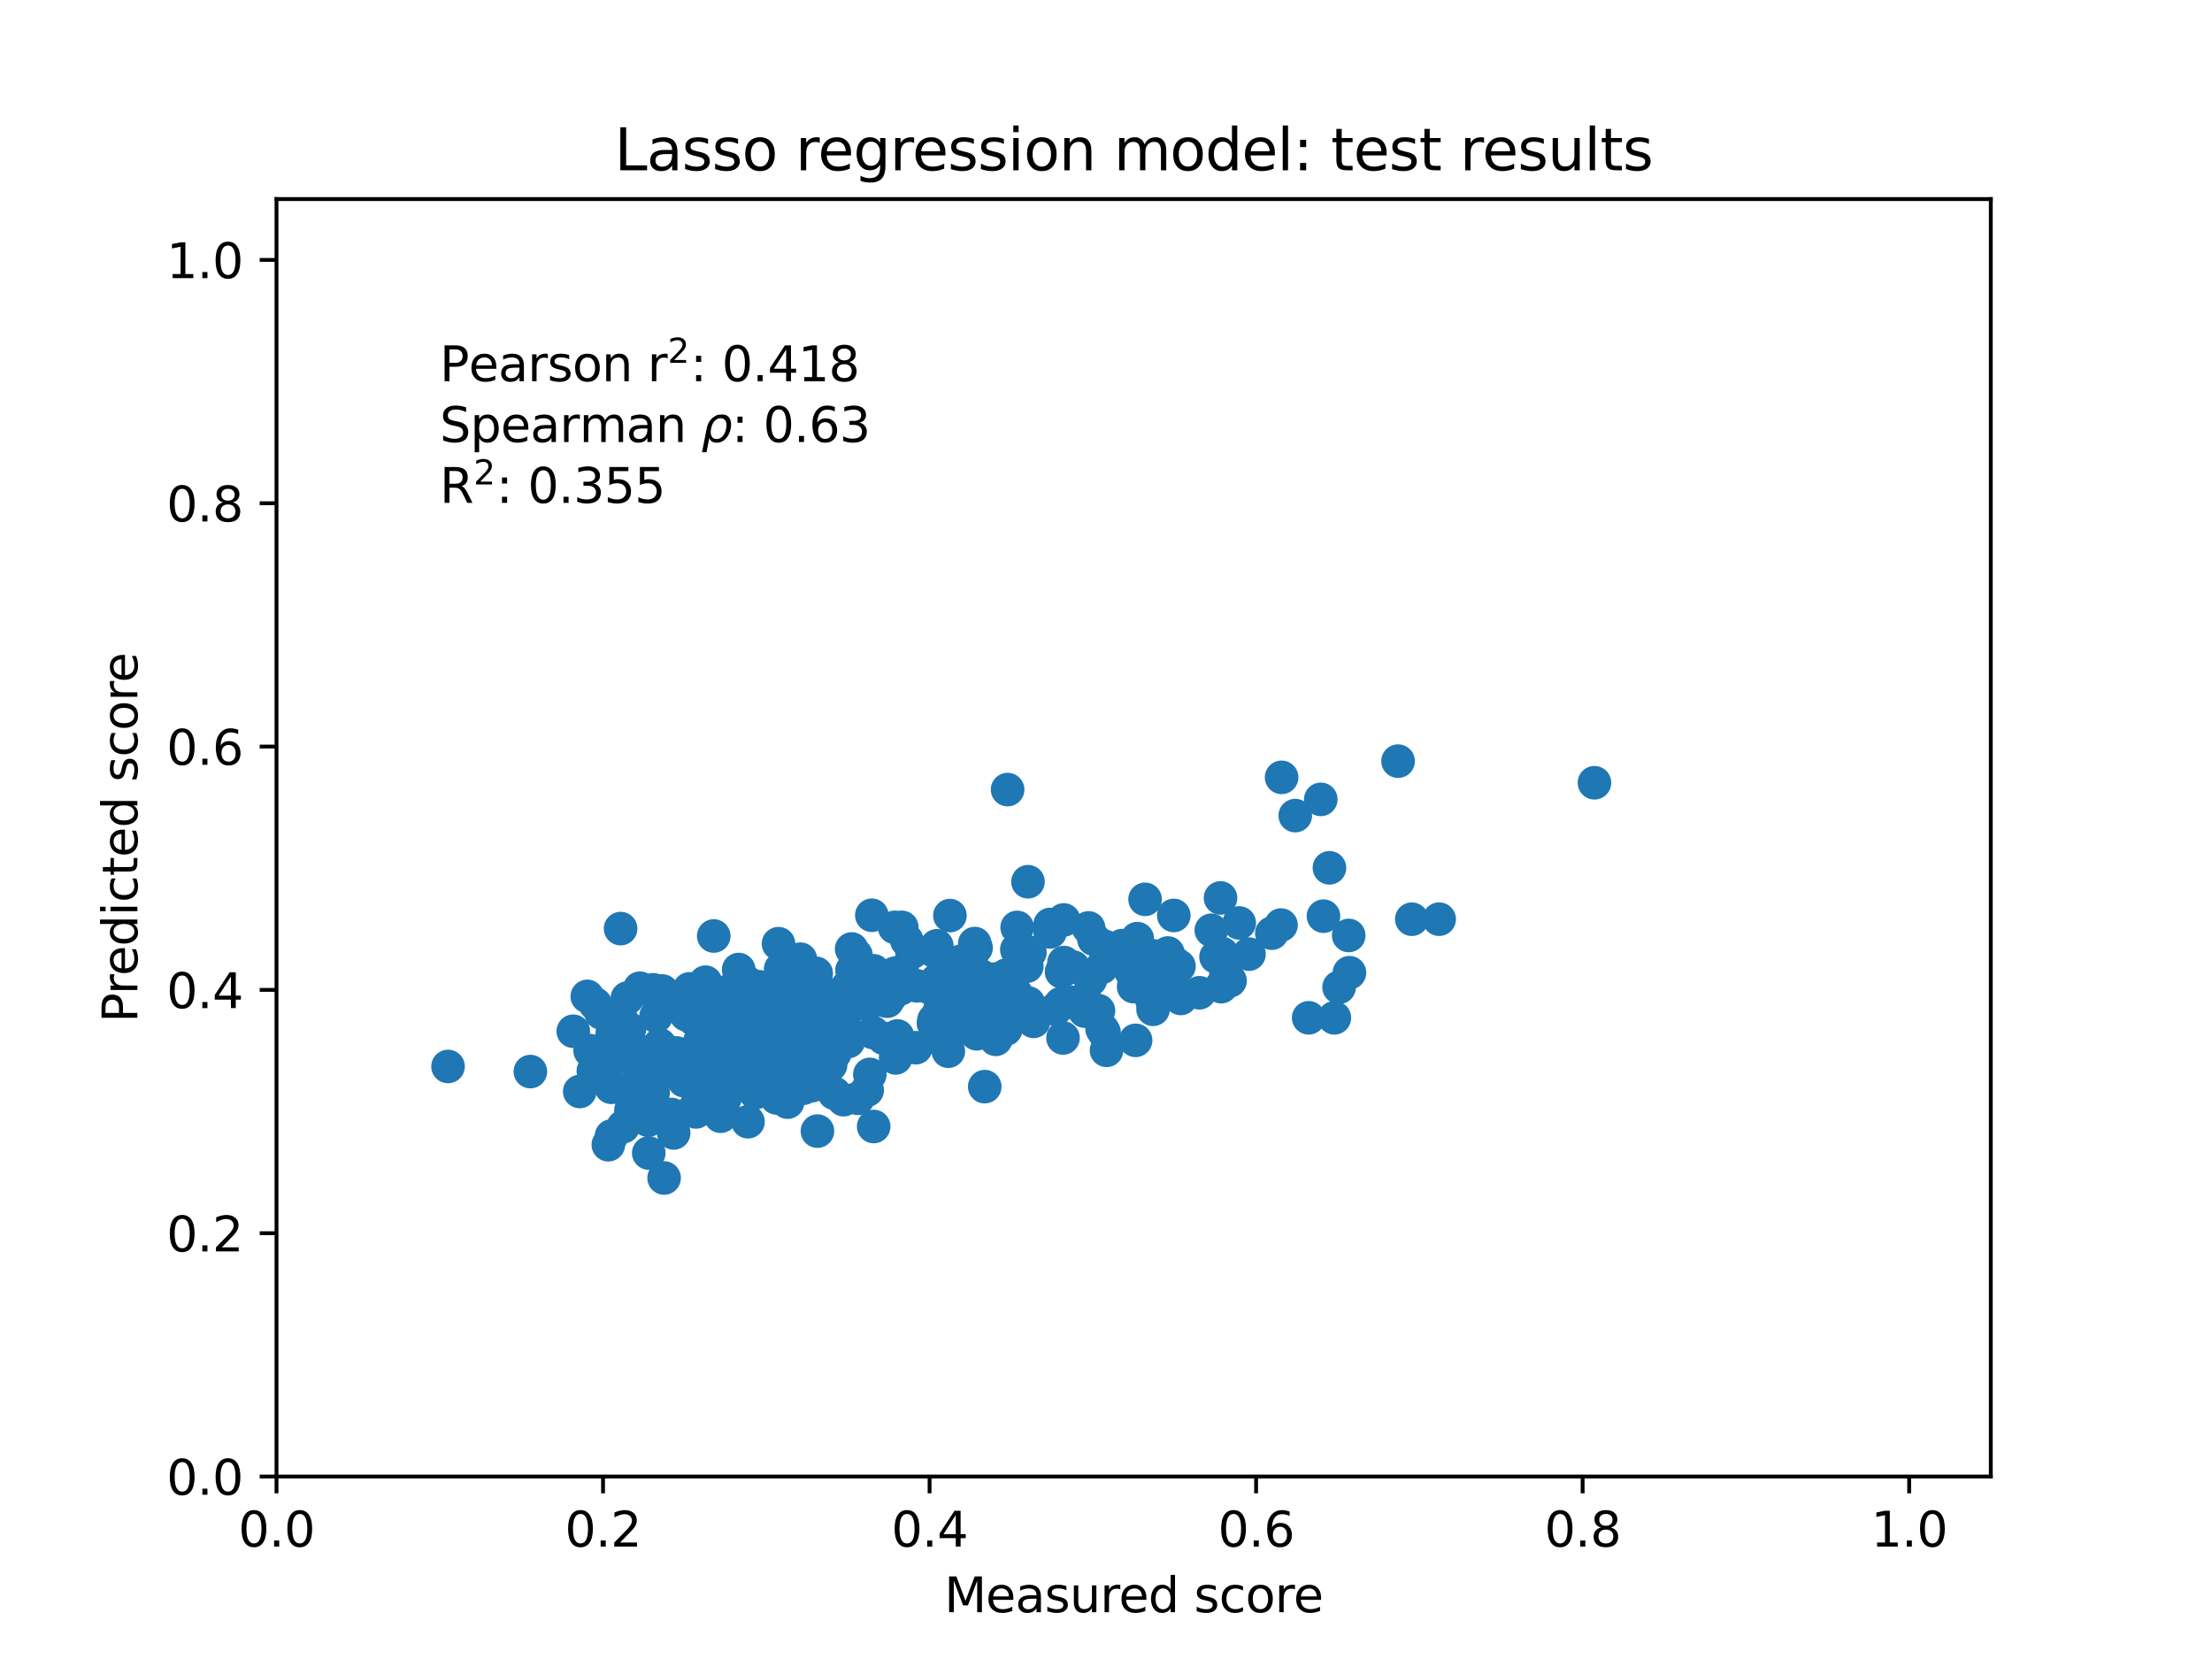 <?xml version="1.0" encoding="utf-8" standalone="no"?>
<!DOCTYPE svg PUBLIC "-//W3C//DTD SVG 1.1//EN"
  "http://www.w3.org/Graphics/SVG/1.1/DTD/svg11.dtd">
<svg xmlns:xlink="http://www.w3.org/1999/xlink" width="460.8pt" height="345.6pt" viewBox="0 0 460.8 345.6" xmlns="http://www.w3.org/2000/svg" version="1.1">
 <defs>
  <style type="text/css">*{stroke-linejoin: round; stroke-linecap: butt}</style>
 </defs>
 <g id="figure_1">
  <g id="patch_1">
   <path d="M 0 345.6 
L 460.8 345.6 
L 460.8 0 
L 0 0 
z
" style="fill: #ffffff"/>
  </g>
  <g id="axes_1">
   <g id="patch_2">
    <path d="M 57.6 307.584 
L 414.72 307.584 
L 414.72 41.472 
L 57.6 41.472 
z
" style="fill: #ffffff"/>
   </g>
   <g id="PathCollection_1">
    <defs>
     <path id="mabf6dae2d7" d="M 0 3 
C 0.796 3 1.559 2.684 2.121 2.121 
C 2.684 1.559 3 0.796 3 0 
C 3 -0.796 2.684 -1.559 2.121 -2.121 
C 1.559 -2.684 0.796 -3 0 -3 
C -0.796 -3 -1.559 -2.684 -2.121 -2.121 
C -2.684 -1.559 -3 -0.796 -3 0 
C -3 0.796 -2.684 1.559 -2.121 2.121 
C -1.559 2.684 -0.796 3 0 3 
z
" style="stroke: #1f77b4"/>
    </defs>
    <g clip-path="url(#p2dec07b341)">
     <use xlink:href="#mabf6dae2d7" x="170.087" y="212.691" style="fill: #1f77b4; stroke: #1f77b4"/>
     <use xlink:href="#mabf6dae2d7" x="191.009" y="205.369" style="fill: #1f77b4; stroke: #1f77b4"/>
     <use xlink:href="#mabf6dae2d7" x="206.614" y="209.319" style="fill: #1f77b4; stroke: #1f77b4"/>
     <use xlink:href="#mabf6dae2d7" x="144.652" y="230.972" style="fill: #1f77b4; stroke: #1f77b4"/>
     <use xlink:href="#mabf6dae2d7" x="160.374" y="218.248" style="fill: #1f77b4; stroke: #1f77b4"/>
     <use xlink:href="#mabf6dae2d7" x="187.858" y="193.185" style="fill: #1f77b4; stroke: #1f77b4"/>
     <use xlink:href="#mabf6dae2d7" x="125.219" y="211.005" style="fill: #1f77b4; stroke: #1f77b4"/>
     <use xlink:href="#mabf6dae2d7" x="299.806" y="191.482" style="fill: #1f77b4; stroke: #1f77b4"/>
     <use xlink:href="#mabf6dae2d7" x="176.719" y="216.967" style="fill: #1f77b4; stroke: #1f77b4"/>
     <use xlink:href="#mabf6dae2d7" x="139.866" y="232.168" style="fill: #1f77b4; stroke: #1f77b4"/>
     <use xlink:href="#mabf6dae2d7" x="162.707" y="218.692" style="fill: #1f77b4; stroke: #1f77b4"/>
     <use xlink:href="#mabf6dae2d7" x="156.524" y="212.795" style="fill: #1f77b4; stroke: #1f77b4"/>
     <use xlink:href="#mabf6dae2d7" x="240.203" y="210.258" style="fill: #1f77b4; stroke: #1f77b4"/>
     <use xlink:href="#mabf6dae2d7" x="169.032" y="220.285" style="fill: #1f77b4; stroke: #1f77b4"/>
     <use xlink:href="#mabf6dae2d7" x="227.17" y="204.09" style="fill: #1f77b4; stroke: #1f77b4"/>
     <use xlink:href="#mabf6dae2d7" x="127.386" y="236.649" style="fill: #1f77b4; stroke: #1f77b4"/>
     <use xlink:href="#mabf6dae2d7" x="221.494" y="209.003" style="fill: #1f77b4; stroke: #1f77b4"/>
     <use xlink:href="#mabf6dae2d7" x="166.742" y="199.817" style="fill: #1f77b4; stroke: #1f77b4"/>
     <use xlink:href="#mabf6dae2d7" x="242.499" y="203.682" style="fill: #1f77b4; stroke: #1f77b4"/>
     <use xlink:href="#mabf6dae2d7" x="155.804" y="204.782" style="fill: #1f77b4; stroke: #1f77b4"/>
     <use xlink:href="#mabf6dae2d7" x="135.149" y="240.197" style="fill: #1f77b4; stroke: #1f77b4"/>
     <use xlink:href="#mabf6dae2d7" x="150.71" y="217.389" style="fill: #1f77b4; stroke: #1f77b4"/>
     <use xlink:href="#mabf6dae2d7" x="245.601" y="201.273" style="fill: #1f77b4; stroke: #1f77b4"/>
     <use xlink:href="#mabf6dae2d7" x="136.664" y="211.714" style="fill: #1f77b4; stroke: #1f77b4"/>
     <use xlink:href="#mabf6dae2d7" x="254.256" y="187.058" style="fill: #1f77b4; stroke: #1f77b4"/>
     <use xlink:href="#mabf6dae2d7" x="147.968" y="207.865" style="fill: #1f77b4; stroke: #1f77b4"/>
     <use xlink:href="#mabf6dae2d7" x="165.678" y="222.884" style="fill: #1f77b4; stroke: #1f77b4"/>
     <use xlink:href="#mabf6dae2d7" x="147.945" y="215.069" style="fill: #1f77b4; stroke: #1f77b4"/>
     <use xlink:href="#mabf6dae2d7" x="277.972" y="212.03" style="fill: #1f77b4; stroke: #1f77b4"/>
     <use xlink:href="#mabf6dae2d7" x="196.954" y="216.369" style="fill: #1f77b4; stroke: #1f77b4"/>
     <use xlink:href="#mabf6dae2d7" x="146.682" y="207.092" style="fill: #1f77b4; stroke: #1f77b4"/>
     <use xlink:href="#mabf6dae2d7" x="122.931" y="218.871" style="fill: #1f77b4; stroke: #1f77b4"/>
     <use xlink:href="#mabf6dae2d7" x="226.776" y="193.304" style="fill: #1f77b4; stroke: #1f77b4"/>
     <use xlink:href="#mabf6dae2d7" x="218.769" y="194.139" style="fill: #1f77b4; stroke: #1f77b4"/>
     <use xlink:href="#mabf6dae2d7" x="135.02" y="233.37" style="fill: #1f77b4; stroke: #1f77b4"/>
     <use xlink:href="#mabf6dae2d7" x="151.877" y="207.748" style="fill: #1f77b4; stroke: #1f77b4"/>
     <use xlink:href="#mabf6dae2d7" x="240.083" y="199.096" style="fill: #1f77b4; stroke: #1f77b4"/>
     <use xlink:href="#mabf6dae2d7" x="213.415" y="198.346" style="fill: #1f77b4; stroke: #1f77b4"/>
     <use xlink:href="#mabf6dae2d7" x="155.821" y="233.673" style="fill: #1f77b4; stroke: #1f77b4"/>
     <use xlink:href="#mabf6dae2d7" x="167.135" y="213.788" style="fill: #1f77b4; stroke: #1f77b4"/>
     <use xlink:href="#mabf6dae2d7" x="161.798" y="228.725" style="fill: #1f77b4; stroke: #1f77b4"/>
     <use xlink:href="#mabf6dae2d7" x="294.107" y="191.487" style="fill: #1f77b4; stroke: #1f77b4"/>
     <use xlink:href="#mabf6dae2d7" x="186.946" y="215.808" style="fill: #1f77b4; stroke: #1f77b4"/>
     <use xlink:href="#mabf6dae2d7" x="147.904" y="230.598" style="fill: #1f77b4; stroke: #1f77b4"/>
     <use xlink:href="#mabf6dae2d7" x="255.35" y="203.261" style="fill: #1f77b4; stroke: #1f77b4"/>
     <use xlink:href="#mabf6dae2d7" x="229.982" y="197.088" style="fill: #1f77b4; stroke: #1f77b4"/>
     <use xlink:href="#mabf6dae2d7" x="213.901" y="201.283" style="fill: #1f77b4; stroke: #1f77b4"/>
     <use xlink:href="#mabf6dae2d7" x="195.16" y="197.027" style="fill: #1f77b4; stroke: #1f77b4"/>
     <use xlink:href="#mabf6dae2d7" x="266.982" y="161.938" style="fill: #1f77b4; stroke: #1f77b4"/>
     <use xlink:href="#mabf6dae2d7" x="154.231" y="219.338" style="fill: #1f77b4; stroke: #1f77b4"/>
     <use xlink:href="#mabf6dae2d7" x="165.683" y="201.756" style="fill: #1f77b4; stroke: #1f77b4"/>
     <use xlink:href="#mabf6dae2d7" x="184.357" y="204.352" style="fill: #1f77b4; stroke: #1f77b4"/>
     <use xlink:href="#mabf6dae2d7" x="157.587" y="227.528" style="fill: #1f77b4; stroke: #1f77b4"/>
     <use xlink:href="#mabf6dae2d7" x="159.772" y="211.999" style="fill: #1f77b4; stroke: #1f77b4"/>
     <use xlink:href="#mabf6dae2d7" x="167.351" y="226.702" style="fill: #1f77b4; stroke: #1f77b4"/>
     <use xlink:href="#mabf6dae2d7" x="133.301" y="205.858" style="fill: #1f77b4; stroke: #1f77b4"/>
     <use xlink:href="#mabf6dae2d7" x="206.937" y="205.974" style="fill: #1f77b4; stroke: #1f77b4"/>
     <use xlink:href="#mabf6dae2d7" x="198.599" y="214.605" style="fill: #1f77b4; stroke: #1f77b4"/>
     <use xlink:href="#mabf6dae2d7" x="148.469" y="208.671" style="fill: #1f77b4; stroke: #1f77b4"/>
     <use xlink:href="#mabf6dae2d7" x="175.346" y="211.135" style="fill: #1f77b4; stroke: #1f77b4"/>
     <use xlink:href="#mabf6dae2d7" x="144.174" y="220.091" style="fill: #1f77b4; stroke: #1f77b4"/>
     <use xlink:href="#mabf6dae2d7" x="244.352" y="203.492" style="fill: #1f77b4; stroke: #1f77b4"/>
     <use xlink:href="#mabf6dae2d7" x="208.878" y="207.983" style="fill: #1f77b4; stroke: #1f77b4"/>
     <use xlink:href="#mabf6dae2d7" x="136.063" y="227.635" style="fill: #1f77b4; stroke: #1f77b4"/>
     <use xlink:href="#mabf6dae2d7" x="220.972" y="209.086" style="fill: #1f77b4; stroke: #1f77b4"/>
     <use xlink:href="#mabf6dae2d7" x="168.522" y="212.149" style="fill: #1f77b4; stroke: #1f77b4"/>
     <use xlink:href="#mabf6dae2d7" x="199.766" y="208.878" style="fill: #1f77b4; stroke: #1f77b4"/>
     <use xlink:href="#mabf6dae2d7" x="197.124" y="214.41" style="fill: #1f77b4; stroke: #1f77b4"/>
     <use xlink:href="#mabf6dae2d7" x="164.067" y="229.6" style="fill: #1f77b4; stroke: #1f77b4"/>
     <use xlink:href="#mabf6dae2d7" x="223.577" y="201.466" style="fill: #1f77b4; stroke: #1f77b4"/>
     <use xlink:href="#mabf6dae2d7" x="198.119" y="200.528" style="fill: #1f77b4; stroke: #1f77b4"/>
     <use xlink:href="#mabf6dae2d7" x="211.892" y="193.196" style="fill: #1f77b4; stroke: #1f77b4"/>
     <use xlink:href="#mabf6dae2d7" x="137.438" y="217.641" style="fill: #1f77b4; stroke: #1f77b4"/>
     <use xlink:href="#mabf6dae2d7" x="162.092" y="214.394" style="fill: #1f77b4; stroke: #1f77b4"/>
     <use xlink:href="#mabf6dae2d7" x="203.458" y="215.355" style="fill: #1f77b4; stroke: #1f77b4"/>
     <use xlink:href="#mabf6dae2d7" x="207.085" y="205.357" style="fill: #1f77b4; stroke: #1f77b4"/>
     <use xlink:href="#mabf6dae2d7" x="138.995" y="222.893" style="fill: #1f77b4; stroke: #1f77b4"/>
     <use xlink:href="#mabf6dae2d7" x="275.705" y="190.856" style="fill: #1f77b4; stroke: #1f77b4"/>
     <use xlink:href="#mabf6dae2d7" x="198.8" y="208.85" style="fill: #1f77b4; stroke: #1f77b4"/>
     <use xlink:href="#mabf6dae2d7" x="181.619" y="190.665" style="fill: #1f77b4; stroke: #1f77b4"/>
     <use xlink:href="#mabf6dae2d7" x="218.759" y="192.586" style="fill: #1f77b4; stroke: #1f77b4"/>
     <use xlink:href="#mabf6dae2d7" x="164.081" y="210.658" style="fill: #1f77b4; stroke: #1f77b4"/>
     <use xlink:href="#mabf6dae2d7" x="130.694" y="207.917" style="fill: #1f77b4; stroke: #1f77b4"/>
     <use xlink:href="#mabf6dae2d7" x="145.012" y="220.627" style="fill: #1f77b4; stroke: #1f77b4"/>
     <use xlink:href="#mabf6dae2d7" x="204.438" y="203.326" style="fill: #1f77b4; stroke: #1f77b4"/>
     <use xlink:href="#mabf6dae2d7" x="159.046" y="213.69" style="fill: #1f77b4; stroke: #1f77b4"/>
     <use xlink:href="#mabf6dae2d7" x="209.689" y="203.108" style="fill: #1f77b4; stroke: #1f77b4"/>
     <use xlink:href="#mabf6dae2d7" x="203.389" y="212.269" style="fill: #1f77b4; stroke: #1f77b4"/>
     <use xlink:href="#mabf6dae2d7" x="143.632" y="205.997" style="fill: #1f77b4; stroke: #1f77b4"/>
     <use xlink:href="#mabf6dae2d7" x="244.521" y="190.701" style="fill: #1f77b4; stroke: #1f77b4"/>
     <use xlink:href="#mabf6dae2d7" x="163.89" y="218.835" style="fill: #1f77b4; stroke: #1f77b4"/>
     <use xlink:href="#mabf6dae2d7" x="151.706" y="208.593" style="fill: #1f77b4; stroke: #1f77b4"/>
     <use xlink:href="#mabf6dae2d7" x="332.153" y="163.064" style="fill: #1f77b4; stroke: #1f77b4"/>
     <use xlink:href="#mabf6dae2d7" x="189.974" y="198.411" style="fill: #1f77b4; stroke: #1f77b4"/>
     <use xlink:href="#mabf6dae2d7" x="161.724" y="223.779" style="fill: #1f77b4; stroke: #1f77b4"/>
     <use xlink:href="#mabf6dae2d7" x="186.349" y="203.474" style="fill: #1f77b4; stroke: #1f77b4"/>
     <use xlink:href="#mabf6dae2d7" x="209.904" y="164.485" style="fill: #1f77b4; stroke: #1f77b4"/>
     <use xlink:href="#mabf6dae2d7" x="131.438" y="231.291" style="fill: #1f77b4; stroke: #1f77b4"/>
     <use xlink:href="#mabf6dae2d7" x="157.821" y="224.349" style="fill: #1f77b4; stroke: #1f77b4"/>
     <use xlink:href="#mabf6dae2d7" x="184.843" y="208.565" style="fill: #1f77b4; stroke: #1f77b4"/>
     <use xlink:href="#mabf6dae2d7" x="125.133" y="223.249" style="fill: #1f77b4; stroke: #1f77b4"/>
     <use xlink:href="#mabf6dae2d7" x="207.377" y="210.954" style="fill: #1f77b4; stroke: #1f77b4"/>
     <use xlink:href="#mabf6dae2d7" x="199.474" y="201.141" style="fill: #1f77b4; stroke: #1f77b4"/>
     <use xlink:href="#mabf6dae2d7" x="169.247" y="211.895" style="fill: #1f77b4; stroke: #1f77b4"/>
     <use xlink:href="#mabf6dae2d7" x="207.571" y="203.915" style="fill: #1f77b4; stroke: #1f77b4"/>
     <use xlink:href="#mabf6dae2d7" x="190.794" y="218.251" style="fill: #1f77b4; stroke: #1f77b4"/>
     <use xlink:href="#mabf6dae2d7" x="144.698" y="223.138" style="fill: #1f77b4; stroke: #1f77b4"/>
     <use xlink:href="#mabf6dae2d7" x="194.459" y="213.138" style="fill: #1f77b4; stroke: #1f77b4"/>
     <use xlink:href="#mabf6dae2d7" x="144.082" y="225.519" style="fill: #1f77b4; stroke: #1f77b4"/>
     <use xlink:href="#mabf6dae2d7" x="173.027" y="221.849" style="fill: #1f77b4; stroke: #1f77b4"/>
     <use xlink:href="#mabf6dae2d7" x="209.531" y="214.404" style="fill: #1f77b4; stroke: #1f77b4"/>
     <use xlink:href="#mabf6dae2d7" x="227.879" y="195.665" style="fill: #1f77b4; stroke: #1f77b4"/>
     <use xlink:href="#mabf6dae2d7" x="183.51" y="205.226" style="fill: #1f77b4; stroke: #1f77b4"/>
     <use xlink:href="#mabf6dae2d7" x="144.442" y="219.245" style="fill: #1f77b4; stroke: #1f77b4"/>
     <use xlink:href="#mabf6dae2d7" x="172.115" y="207.075" style="fill: #1f77b4; stroke: #1f77b4"/>
     <use xlink:href="#mabf6dae2d7" x="252.338" y="193.791" style="fill: #1f77b4; stroke: #1f77b4"/>
     <use xlink:href="#mabf6dae2d7" x="186.459" y="205.743" style="fill: #1f77b4; stroke: #1f77b4"/>
     <use xlink:href="#mabf6dae2d7" x="148.72" y="226.377" style="fill: #1f77b4; stroke: #1f77b4"/>
     <use xlink:href="#mabf6dae2d7" x="260.188" y="198.763" style="fill: #1f77b4; stroke: #1f77b4"/>
     <use xlink:href="#mabf6dae2d7" x="139.195" y="222.957" style="fill: #1f77b4; stroke: #1f77b4"/>
     <use xlink:href="#mabf6dae2d7" x="150.118" y="232.534" style="fill: #1f77b4; stroke: #1f77b4"/>
     <use xlink:href="#mabf6dae2d7" x="176.235" y="207.448" style="fill: #1f77b4; stroke: #1f77b4"/>
     <use xlink:href="#mabf6dae2d7" x="93.335" y="222.166" style="fill: #1f77b4; stroke: #1f77b4"/>
     <use xlink:href="#mabf6dae2d7" x="131.134" y="214.358" style="fill: #1f77b4; stroke: #1f77b4"/>
     <use xlink:href="#mabf6dae2d7" x="229.988" y="215.012" style="fill: #1f77b4; stroke: #1f77b4"/>
     <use xlink:href="#mabf6dae2d7" x="200.137" y="200.267" style="fill: #1f77b4; stroke: #1f77b4"/>
     <use xlink:href="#mabf6dae2d7" x="153.558" y="210.938" style="fill: #1f77b4; stroke: #1f77b4"/>
     <use xlink:href="#mabf6dae2d7" x="215.706" y="211.172" style="fill: #1f77b4; stroke: #1f77b4"/>
     <use xlink:href="#mabf6dae2d7" x="229.492" y="201.554" style="fill: #1f77b4; stroke: #1f77b4"/>
     <use xlink:href="#mabf6dae2d7" x="228.828" y="210.546" style="fill: #1f77b4; stroke: #1f77b4"/>
     <use xlink:href="#mabf6dae2d7" x="256.238" y="204.308" style="fill: #1f77b4; stroke: #1f77b4"/>
     <use xlink:href="#mabf6dae2d7" x="281.114" y="202.632" style="fill: #1f77b4; stroke: #1f77b4"/>
     <use xlink:href="#mabf6dae2d7" x="187.94" y="202.31" style="fill: #1f77b4; stroke: #1f77b4"/>
     <use xlink:href="#mabf6dae2d7" x="167.421" y="221.731" style="fill: #1f77b4; stroke: #1f77b4"/>
     <use xlink:href="#mabf6dae2d7" x="177.483" y="202.14" style="fill: #1f77b4; stroke: #1f77b4"/>
     <use xlink:href="#mabf6dae2d7" x="178.307" y="198.955" style="fill: #1f77b4; stroke: #1f77b4"/>
     <use xlink:href="#mabf6dae2d7" x="226.011" y="210.645" style="fill: #1f77b4; stroke: #1f77b4"/>
     <use xlink:href="#mabf6dae2d7" x="149.418" y="230.301" style="fill: #1f77b4; stroke: #1f77b4"/>
     <use xlink:href="#mabf6dae2d7" x="194.571" y="212.484" style="fill: #1f77b4; stroke: #1f77b4"/>
     <use xlink:href="#mabf6dae2d7" x="205.694" y="208.525" style="fill: #1f77b4; stroke: #1f77b4"/>
     <use xlink:href="#mabf6dae2d7" x="238.54" y="187.348" style="fill: #1f77b4; stroke: #1f77b4"/>
     <use xlink:href="#mabf6dae2d7" x="136.06" y="206.198" style="fill: #1f77b4; stroke: #1f77b4"/>
     <use xlink:href="#mabf6dae2d7" x="151.242" y="223.589" style="fill: #1f77b4; stroke: #1f77b4"/>
     <use xlink:href="#mabf6dae2d7" x="196.165" y="209.822" style="fill: #1f77b4; stroke: #1f77b4"/>
     <use xlink:href="#mabf6dae2d7" x="221.444" y="216.228" style="fill: #1f77b4; stroke: #1f77b4"/>
     <use xlink:href="#mabf6dae2d7" x="211.825" y="197.811" style="fill: #1f77b4; stroke: #1f77b4"/>
     <use xlink:href="#mabf6dae2d7" x="245.968" y="207.995" style="fill: #1f77b4; stroke: #1f77b4"/>
     <use xlink:href="#mabf6dae2d7" x="226.6" y="210.45" style="fill: #1f77b4; stroke: #1f77b4"/>
     <use xlink:href="#mabf6dae2d7" x="157.113" y="209.264" style="fill: #1f77b4; stroke: #1f77b4"/>
     <use xlink:href="#mabf6dae2d7" x="129.27" y="211.891" style="fill: #1f77b4; stroke: #1f77b4"/>
     <use xlink:href="#mabf6dae2d7" x="158.171" y="205.558" style="fill: #1f77b4; stroke: #1f77b4"/>
     <use xlink:href="#mabf6dae2d7" x="200.268" y="205.681" style="fill: #1f77b4; stroke: #1f77b4"/>
     <use xlink:href="#mabf6dae2d7" x="236.565" y="216.725" style="fill: #1f77b4; stroke: #1f77b4"/>
     <use xlink:href="#mabf6dae2d7" x="171.215" y="221.248" style="fill: #1f77b4; stroke: #1f77b4"/>
     <use xlink:href="#mabf6dae2d7" x="167.61" y="212.381" style="fill: #1f77b4; stroke: #1f77b4"/>
     <use xlink:href="#mabf6dae2d7" x="181.985" y="202.23" style="fill: #1f77b4; stroke: #1f77b4"/>
     <use xlink:href="#mabf6dae2d7" x="158.335" y="210.531" style="fill: #1f77b4; stroke: #1f77b4"/>
     <use xlink:href="#mabf6dae2d7" x="209.748" y="209.708" style="fill: #1f77b4; stroke: #1f77b4"/>
     <use xlink:href="#mabf6dae2d7" x="162.177" y="196.589" style="fill: #1f77b4; stroke: #1f77b4"/>
     <use xlink:href="#mabf6dae2d7" x="185.541" y="207.515" style="fill: #1f77b4; stroke: #1f77b4"/>
     <use xlink:href="#mabf6dae2d7" x="126.725" y="238.468" style="fill: #1f77b4; stroke: #1f77b4"/>
     <use xlink:href="#mabf6dae2d7" x="188.915" y="195.933" style="fill: #1f77b4; stroke: #1f77b4"/>
     <use xlink:href="#mabf6dae2d7" x="154.027" y="210.554" style="fill: #1f77b4; stroke: #1f77b4"/>
     <use xlink:href="#mabf6dae2d7" x="215.312" y="212.768" style="fill: #1f77b4; stroke: #1f77b4"/>
     <use xlink:href="#mabf6dae2d7" x="195.735" y="210.49" style="fill: #1f77b4; stroke: #1f77b4"/>
     <use xlink:href="#mabf6dae2d7" x="269.826" y="169.905" style="fill: #1f77b4; stroke: #1f77b4"/>
     <use xlink:href="#mabf6dae2d7" x="173.802" y="227.739" style="fill: #1f77b4; stroke: #1f77b4"/>
     <use xlink:href="#mabf6dae2d7" x="157.294" y="209.4" style="fill: #1f77b4; stroke: #1f77b4"/>
     <use xlink:href="#mabf6dae2d7" x="145.212" y="220.587" style="fill: #1f77b4; stroke: #1f77b4"/>
     <use xlink:href="#mabf6dae2d7" x="291.244" y="158.562" style="fill: #1f77b4; stroke: #1f77b4"/>
     <use xlink:href="#mabf6dae2d7" x="264.945" y="194.395" style="fill: #1f77b4; stroke: #1f77b4"/>
     <use xlink:href="#mabf6dae2d7" x="166.304" y="216.991" style="fill: #1f77b4; stroke: #1f77b4"/>
     <use xlink:href="#mabf6dae2d7" x="201.392" y="206.409" style="fill: #1f77b4; stroke: #1f77b4"/>
     <use xlink:href="#mabf6dae2d7" x="142.517" y="225.145" style="fill: #1f77b4; stroke: #1f77b4"/>
     <use xlink:href="#mabf6dae2d7" x="169.839" y="203.929" style="fill: #1f77b4; stroke: #1f77b4"/>
     <use xlink:href="#mabf6dae2d7" x="120.774" y="227.376" style="fill: #1f77b4; stroke: #1f77b4"/>
     <use xlink:href="#mabf6dae2d7" x="184.105" y="208.382" style="fill: #1f77b4; stroke: #1f77b4"/>
     <use xlink:href="#mabf6dae2d7" x="149.997" y="214.849" style="fill: #1f77b4; stroke: #1f77b4"/>
     <use xlink:href="#mabf6dae2d7" x="152.003" y="206.335" style="fill: #1f77b4; stroke: #1f77b4"/>
     <use xlink:href="#mabf6dae2d7" x="205.139" y="226.368" style="fill: #1f77b4; stroke: #1f77b4"/>
     <use xlink:href="#mabf6dae2d7" x="158.702" y="213.839" style="fill: #1f77b4; stroke: #1f77b4"/>
     <use xlink:href="#mabf6dae2d7" x="129.282" y="193.446" style="fill: #1f77b4; stroke: #1f77b4"/>
     <use xlink:href="#mabf6dae2d7" x="123.605" y="223.093" style="fill: #1f77b4; stroke: #1f77b4"/>
     <use xlink:href="#mabf6dae2d7" x="150.988" y="228.884" style="fill: #1f77b4; stroke: #1f77b4"/>
     <use xlink:href="#mabf6dae2d7" x="243.294" y="198.528" style="fill: #1f77b4; stroke: #1f77b4"/>
     <use xlink:href="#mabf6dae2d7" x="194.548" y="198.117" style="fill: #1f77b4; stroke: #1f77b4"/>
     <use xlink:href="#mabf6dae2d7" x="230.512" y="218.798" style="fill: #1f77b4; stroke: #1f77b4"/>
     <use xlink:href="#mabf6dae2d7" x="144.784" y="222.266" style="fill: #1f77b4; stroke: #1f77b4"/>
     <use xlink:href="#mabf6dae2d7" x="170.292" y="235.632" style="fill: #1f77b4; stroke: #1f77b4"/>
     <use xlink:href="#mabf6dae2d7" x="172.418" y="214.847" style="fill: #1f77b4; stroke: #1f77b4"/>
     <use xlink:href="#mabf6dae2d7" x="167.114" y="217.305" style="fill: #1f77b4; stroke: #1f77b4"/>
     <use xlink:href="#mabf6dae2d7" x="144.976" y="231.634" style="fill: #1f77b4; stroke: #1f77b4"/>
     <use xlink:href="#mabf6dae2d7" x="142.948" y="211.377" style="fill: #1f77b4; stroke: #1f77b4"/>
     <use xlink:href="#mabf6dae2d7" x="211.77" y="207.154" style="fill: #1f77b4; stroke: #1f77b4"/>
     <use xlink:href="#mabf6dae2d7" x="160.944" y="226.035" style="fill: #1f77b4; stroke: #1f77b4"/>
     <use xlink:href="#mabf6dae2d7" x="235.565" y="202.264" style="fill: #1f77b4; stroke: #1f77b4"/>
     <use xlink:href="#mabf6dae2d7" x="163.693" y="212.496" style="fill: #1f77b4; stroke: #1f77b4"/>
     <use xlink:href="#mabf6dae2d7" x="122.346" y="207.566" style="fill: #1f77b4; stroke: #1f77b4"/>
     <use xlink:href="#mabf6dae2d7" x="233.736" y="196.99" style="fill: #1f77b4; stroke: #1f77b4"/>
     <use xlink:href="#mabf6dae2d7" x="141.71" y="222.955" style="fill: #1f77b4; stroke: #1f77b4"/>
     <use xlink:href="#mabf6dae2d7" x="170.026" y="202.766" style="fill: #1f77b4; stroke: #1f77b4"/>
     <use xlink:href="#mabf6dae2d7" x="175.648" y="214.163" style="fill: #1f77b4; stroke: #1f77b4"/>
     <use xlink:href="#mabf6dae2d7" x="240.5" y="201.616" style="fill: #1f77b4; stroke: #1f77b4"/>
     <use xlink:href="#mabf6dae2d7" x="193.913" y="205.904" style="fill: #1f77b4; stroke: #1f77b4"/>
     <use xlink:href="#mabf6dae2d7" x="226.792" y="209.423" style="fill: #1f77b4; stroke: #1f77b4"/>
     <use xlink:href="#mabf6dae2d7" x="266.862" y="192.707" style="fill: #1f77b4; stroke: #1f77b4"/>
     <use xlink:href="#mabf6dae2d7" x="173.585" y="208.175" style="fill: #1f77b4; stroke: #1f77b4"/>
     <use xlink:href="#mabf6dae2d7" x="162.819" y="205.684" style="fill: #1f77b4; stroke: #1f77b4"/>
     <use xlink:href="#mabf6dae2d7" x="258.154" y="192.269" style="fill: #1f77b4; stroke: #1f77b4"/>
     <use xlink:href="#mabf6dae2d7" x="239.413" y="199.688" style="fill: #1f77b4; stroke: #1f77b4"/>
     <use xlink:href="#mabf6dae2d7" x="241.668" y="206.869" style="fill: #1f77b4; stroke: #1f77b4"/>
     <use xlink:href="#mabf6dae2d7" x="150.106" y="225.509" style="fill: #1f77b4; stroke: #1f77b4"/>
     <use xlink:href="#mabf6dae2d7" x="199.61" y="207.407" style="fill: #1f77b4; stroke: #1f77b4"/>
     <use xlink:href="#mabf6dae2d7" x="186.473" y="202.717" style="fill: #1f77b4; stroke: #1f77b4"/>
     <use xlink:href="#mabf6dae2d7" x="244.666" y="200.61" style="fill: #1f77b4; stroke: #1f77b4"/>
     <use xlink:href="#mabf6dae2d7" x="160.671" y="206.706" style="fill: #1f77b4; stroke: #1f77b4"/>
     <use xlink:href="#mabf6dae2d7" x="181.203" y="223.817" style="fill: #1f77b4; stroke: #1f77b4"/>
     <use xlink:href="#mabf6dae2d7" x="154.148" y="222.453" style="fill: #1f77b4; stroke: #1f77b4"/>
     <use xlink:href="#mabf6dae2d7" x="127.036" y="218.909" style="fill: #1f77b4; stroke: #1f77b4"/>
     <use xlink:href="#mabf6dae2d7" x="181.752" y="208.461" style="fill: #1f77b4; stroke: #1f77b4"/>
     <use xlink:href="#mabf6dae2d7" x="129.82" y="234.709" style="fill: #1f77b4; stroke: #1f77b4"/>
     <use xlink:href="#mabf6dae2d7" x="145.784" y="216.976" style="fill: #1f77b4; stroke: #1f77b4"/>
     <use xlink:href="#mabf6dae2d7" x="280.961" y="194.874" style="fill: #1f77b4; stroke: #1f77b4"/>
     <use xlink:href="#mabf6dae2d7" x="238.078" y="204.778" style="fill: #1f77b4; stroke: #1f77b4"/>
     <use xlink:href="#mabf6dae2d7" x="181.644" y="207.553" style="fill: #1f77b4; stroke: #1f77b4"/>
     <use xlink:href="#mabf6dae2d7" x="127.319" y="226.503" style="fill: #1f77b4; stroke: #1f77b4"/>
     <use xlink:href="#mabf6dae2d7" x="168.433" y="222.053" style="fill: #1f77b4; stroke: #1f77b4"/>
     <use xlink:href="#mabf6dae2d7" x="182.002" y="234.67" style="fill: #1f77b4; stroke: #1f77b4"/>
     <use xlink:href="#mabf6dae2d7" x="175.741" y="229.084" style="fill: #1f77b4; stroke: #1f77b4"/>
     <use xlink:href="#mabf6dae2d7" x="137.972" y="206.444" style="fill: #1f77b4; stroke: #1f77b4"/>
     <use xlink:href="#mabf6dae2d7" x="203.06" y="196.56" style="fill: #1f77b4; stroke: #1f77b4"/>
     <use xlink:href="#mabf6dae2d7" x="196.774" y="206.913" style="fill: #1f77b4; stroke: #1f77b4"/>
     <use xlink:href="#mabf6dae2d7" x="197.886" y="190.729" style="fill: #1f77b4; stroke: #1f77b4"/>
     <use xlink:href="#mabf6dae2d7" x="145.901" y="229.772" style="fill: #1f77b4; stroke: #1f77b4"/>
     <use xlink:href="#mabf6dae2d7" x="209.059" y="210.271" style="fill: #1f77b4; stroke: #1f77b4"/>
     <use xlink:href="#mabf6dae2d7" x="110.485" y="223.229" style="fill: #1f77b4; stroke: #1f77b4"/>
     <use xlink:href="#mabf6dae2d7" x="133.126" y="223.314" style="fill: #1f77b4; stroke: #1f77b4"/>
     <use xlink:href="#mabf6dae2d7" x="138.346" y="245.394" style="fill: #1f77b4; stroke: #1f77b4"/>
     <use xlink:href="#mabf6dae2d7" x="203.332" y="197.469" style="fill: #1f77b4; stroke: #1f77b4"/>
     <use xlink:href="#mabf6dae2d7" x="214.232" y="208.948" style="fill: #1f77b4; stroke: #1f77b4"/>
     <use xlink:href="#mabf6dae2d7" x="199.729" y="208.276" style="fill: #1f77b4; stroke: #1f77b4"/>
     <use xlink:href="#mabf6dae2d7" x="188.94" y="204.492" style="fill: #1f77b4; stroke: #1f77b4"/>
     <use xlink:href="#mabf6dae2d7" x="275.144" y="166.523" style="fill: #1f77b4; stroke: #1f77b4"/>
     <use xlink:href="#mabf6dae2d7" x="133.87" y="219.142" style="fill: #1f77b4; stroke: #1f77b4"/>
     <use xlink:href="#mabf6dae2d7" x="254.4" y="205.541" style="fill: #1f77b4; stroke: #1f77b4"/>
     <use xlink:href="#mabf6dae2d7" x="151.434" y="221.37" style="fill: #1f77b4; stroke: #1f77b4"/>
     <use xlink:href="#mabf6dae2d7" x="138.355" y="209.788" style="fill: #1f77b4; stroke: #1f77b4"/>
     <use xlink:href="#mabf6dae2d7" x="207.445" y="216.515" style="fill: #1f77b4; stroke: #1f77b4"/>
     <use xlink:href="#mabf6dae2d7" x="154.89" y="214.321" style="fill: #1f77b4; stroke: #1f77b4"/>
     <use xlink:href="#mabf6dae2d7" x="158.642" y="210.404" style="fill: #1f77b4; stroke: #1f77b4"/>
     <use xlink:href="#mabf6dae2d7" x="186.581" y="220.389" style="fill: #1f77b4; stroke: #1f77b4"/>
     <use xlink:href="#mabf6dae2d7" x="169.169" y="211.137" style="fill: #1f77b4; stroke: #1f77b4"/>
     <use xlink:href="#mabf6dae2d7" x="167.776" y="217.566" style="fill: #1f77b4; stroke: #1f77b4"/>
     <use xlink:href="#mabf6dae2d7" x="249.859" y="206.814" style="fill: #1f77b4; stroke: #1f77b4"/>
     <use xlink:href="#mabf6dae2d7" x="145.072" y="218.689" style="fill: #1f77b4; stroke: #1f77b4"/>
     <use xlink:href="#mabf6dae2d7" x="157.353" y="227.62" style="fill: #1f77b4; stroke: #1f77b4"/>
     <use xlink:href="#mabf6dae2d7" x="242.147" y="205.632" style="fill: #1f77b4; stroke: #1f77b4"/>
     <use xlink:href="#mabf6dae2d7" x="214.147" y="183.682" style="fill: #1f77b4; stroke: #1f77b4"/>
     <use xlink:href="#mabf6dae2d7" x="124.017" y="209.168" style="fill: #1f77b4; stroke: #1f77b4"/>
     <use xlink:href="#mabf6dae2d7" x="219.879" y="210.232" style="fill: #1f77b4; stroke: #1f77b4"/>
     <use xlink:href="#mabf6dae2d7" x="276.947" y="180.783" style="fill: #1f77b4; stroke: #1f77b4"/>
     <use xlink:href="#mabf6dae2d7" x="213.745" y="199.28" style="fill: #1f77b4; stroke: #1f77b4"/>
     <use xlink:href="#mabf6dae2d7" x="169.107" y="226.171" style="fill: #1f77b4; stroke: #1f77b4"/>
     <use xlink:href="#mabf6dae2d7" x="167.291" y="210.991" style="fill: #1f77b4; stroke: #1f77b4"/>
     <use xlink:href="#mabf6dae2d7" x="176.521" y="205.589" style="fill: #1f77b4; stroke: #1f77b4"/>
     <use xlink:href="#mabf6dae2d7" x="178.541" y="205.568" style="fill: #1f77b4; stroke: #1f77b4"/>
     <use xlink:href="#mabf6dae2d7" x="223.789" y="208.8" style="fill: #1f77b4; stroke: #1f77b4"/>
     <use xlink:href="#mabf6dae2d7" x="171.26" y="220.814" style="fill: #1f77b4; stroke: #1f77b4"/>
     <use xlink:href="#mabf6dae2d7" x="177.414" y="197.69" style="fill: #1f77b4; stroke: #1f77b4"/>
     <use xlink:href="#mabf6dae2d7" x="214.548" y="198.396" style="fill: #1f77b4; stroke: #1f77b4"/>
     <use xlink:href="#mabf6dae2d7" x="236.154" y="205.531" style="fill: #1f77b4; stroke: #1f77b4"/>
     <use xlink:href="#mabf6dae2d7" x="186.37" y="193.187" style="fill: #1f77b4; stroke: #1f77b4"/>
     <use xlink:href="#mabf6dae2d7" x="166.669" y="209.218" style="fill: #1f77b4; stroke: #1f77b4"/>
     <use xlink:href="#mabf6dae2d7" x="153.316" y="226.236" style="fill: #1f77b4; stroke: #1f77b4"/>
     <use xlink:href="#mabf6dae2d7" x="166.534" y="212.058" style="fill: #1f77b4; stroke: #1f77b4"/>
     <use xlink:href="#mabf6dae2d7" x="239.973" y="208.399" style="fill: #1f77b4; stroke: #1f77b4"/>
     <use xlink:href="#mabf6dae2d7" x="278.952" y="205.674" style="fill: #1f77b4; stroke: #1f77b4"/>
     <use xlink:href="#mabf6dae2d7" x="156.424" y="222.247" style="fill: #1f77b4; stroke: #1f77b4"/>
     <use xlink:href="#mabf6dae2d7" x="130.372" y="227.215" style="fill: #1f77b4; stroke: #1f77b4"/>
     <use xlink:href="#mabf6dae2d7" x="184.124" y="216.311" style="fill: #1f77b4; stroke: #1f77b4"/>
     <use xlink:href="#mabf6dae2d7" x="145.466" y="222.667" style="fill: #1f77b4; stroke: #1f77b4"/>
     <use xlink:href="#mabf6dae2d7" x="197.045" y="213.334" style="fill: #1f77b4; stroke: #1f77b4"/>
     <use xlink:href="#mabf6dae2d7" x="180.651" y="227.103" style="fill: #1f77b4; stroke: #1f77b4"/>
     <use xlink:href="#mabf6dae2d7" x="187.62" y="205.978" style="fill: #1f77b4; stroke: #1f77b4"/>
     <use xlink:href="#mabf6dae2d7" x="153.652" y="214.824" style="fill: #1f77b4; stroke: #1f77b4"/>
     <use xlink:href="#mabf6dae2d7" x="197.555" y="218.984" style="fill: #1f77b4; stroke: #1f77b4"/>
     <use xlink:href="#mabf6dae2d7" x="140.903" y="219.345" style="fill: #1f77b4; stroke: #1f77b4"/>
     <use xlink:href="#mabf6dae2d7" x="165.298" y="223.69" style="fill: #1f77b4; stroke: #1f77b4"/>
     <use xlink:href="#mabf6dae2d7" x="221.589" y="191.643" style="fill: #1f77b4; stroke: #1f77b4"/>
     <use xlink:href="#mabf6dae2d7" x="203.026" y="202.284" style="fill: #1f77b4; stroke: #1f77b4"/>
     <use xlink:href="#mabf6dae2d7" x="179.964" y="209.094" style="fill: #1f77b4; stroke: #1f77b4"/>
     <use xlink:href="#mabf6dae2d7" x="160.16" y="220.511" style="fill: #1f77b4; stroke: #1f77b4"/>
     <use xlink:href="#mabf6dae2d7" x="172.024" y="210.74" style="fill: #1f77b4; stroke: #1f77b4"/>
     <use xlink:href="#mabf6dae2d7" x="206.457" y="209.271" style="fill: #1f77b4; stroke: #1f77b4"/>
     <use xlink:href="#mabf6dae2d7" x="202.599" y="206.824" style="fill: #1f77b4; stroke: #1f77b4"/>
     <use xlink:href="#mabf6dae2d7" x="151.252" y="221.21" style="fill: #1f77b4; stroke: #1f77b4"/>
     <use xlink:href="#mabf6dae2d7" x="236.913" y="195.535" style="fill: #1f77b4; stroke: #1f77b4"/>
     <use xlink:href="#mabf6dae2d7" x="149.003" y="210.49" style="fill: #1f77b4; stroke: #1f77b4"/>
     <use xlink:href="#mabf6dae2d7" x="229.595" y="214.38" style="fill: #1f77b4; stroke: #1f77b4"/>
     <use xlink:href="#mabf6dae2d7" x="127.541" y="215.245" style="fill: #1f77b4; stroke: #1f77b4"/>
     <use xlink:href="#mabf6dae2d7" x="195.127" y="204.241" style="fill: #1f77b4; stroke: #1f77b4"/>
     <use xlink:href="#mabf6dae2d7" x="131.312" y="218.824" style="fill: #1f77b4; stroke: #1f77b4"/>
     <use xlink:href="#mabf6dae2d7" x="137.147" y="208.233" style="fill: #1f77b4; stroke: #1f77b4"/>
     <use xlink:href="#mabf6dae2d7" x="151.538" y="218.454" style="fill: #1f77b4; stroke: #1f77b4"/>
     <use xlink:href="#mabf6dae2d7" x="199.146" y="212.075" style="fill: #1f77b4; stroke: #1f77b4"/>
     <use xlink:href="#mabf6dae2d7" x="221.647" y="200.52" style="fill: #1f77b4; stroke: #1f77b4"/>
     <use xlink:href="#mabf6dae2d7" x="147.114" y="221.888" style="fill: #1f77b4; stroke: #1f77b4"/>
     <use xlink:href="#mabf6dae2d7" x="148.312" y="214.427" style="fill: #1f77b4; stroke: #1f77b4"/>
     <use xlink:href="#mabf6dae2d7" x="144.568" y="212.344" style="fill: #1f77b4; stroke: #1f77b4"/>
     <use xlink:href="#mabf6dae2d7" x="272.622" y="212.028" style="fill: #1f77b4; stroke: #1f77b4"/>
     <use xlink:href="#mabf6dae2d7" x="172.659" y="216.505" style="fill: #1f77b4; stroke: #1f77b4"/>
     <use xlink:href="#mabf6dae2d7" x="119.427" y="214.829" style="fill: #1f77b4; stroke: #1f77b4"/>
     <use xlink:href="#mabf6dae2d7" x="156.694" y="217.324" style="fill: #1f77b4; stroke: #1f77b4"/>
     <use xlink:href="#mabf6dae2d7" x="164.879" y="207.324" style="fill: #1f77b4; stroke: #1f77b4"/>
     <use xlink:href="#mabf6dae2d7" x="175.991" y="213.884" style="fill: #1f77b4; stroke: #1f77b4"/>
     <use xlink:href="#mabf6dae2d7" x="127.482" y="220.909" style="fill: #1f77b4; stroke: #1f77b4"/>
     <use xlink:href="#mabf6dae2d7" x="126.297" y="220.001" style="fill: #1f77b4; stroke: #1f77b4"/>
     <use xlink:href="#mabf6dae2d7" x="181.842" y="215.094" style="fill: #1f77b4; stroke: #1f77b4"/>
     <use xlink:href="#mabf6dae2d7" x="173.938" y="219.36" style="fill: #1f77b4; stroke: #1f77b4"/>
     <use xlink:href="#mabf6dae2d7" x="153.882" y="201.971" style="fill: #1f77b4; stroke: #1f77b4"/>
     <use xlink:href="#mabf6dae2d7" x="178.723" y="228.801" style="fill: #1f77b4; stroke: #1f77b4"/>
     <use xlink:href="#mabf6dae2d7" x="221.145" y="202.445" style="fill: #1f77b4; stroke: #1f77b4"/>
     <use xlink:href="#mabf6dae2d7" x="146.971" y="204.604" style="fill: #1f77b4; stroke: #1f77b4"/>
     <use xlink:href="#mabf6dae2d7" x="140.337" y="236.009" style="fill: #1f77b4; stroke: #1f77b4"/>
     <use xlink:href="#mabf6dae2d7" x="148.685" y="194.987" style="fill: #1f77b4; stroke: #1f77b4"/>
     <use xlink:href="#mabf6dae2d7" x="164.391" y="203.793" style="fill: #1f77b4; stroke: #1f77b4"/>
     <use xlink:href="#mabf6dae2d7" x="254.575" y="198.627" style="fill: #1f77b4; stroke: #1f77b4"/>
     <use xlink:href="#mabf6dae2d7" x="150.989" y="213.01" style="fill: #1f77b4; stroke: #1f77b4"/>
     <use xlink:href="#mabf6dae2d7" x="162.623" y="201.855" style="fill: #1f77b4; stroke: #1f77b4"/>
     <use xlink:href="#mabf6dae2d7" x="253.321" y="199.355" style="fill: #1f77b4; stroke: #1f77b4"/>
     <use xlink:href="#mabf6dae2d7" x="201.812" y="206.285" style="fill: #1f77b4; stroke: #1f77b4"/>
    </g>
   </g>
   <g id="matplotlib.axis_1">
    <g id="xtick_1">
     <g id="line2d_1">
      <defs>
       <path id="mfc0a5b68da" d="M 0 0 
L 0 3.5 
" style="stroke: #000000; stroke-width: 0.8"/>
      </defs>
      <g>
       <use xlink:href="#mfc0a5b68da" x="57.6" y="307.584" style="stroke: #000000; stroke-width: 0.8"/>
      </g>
     </g>
     <g id="text_1">
      <!-- 0.0 -->
      <g transform="translate(49.648 322.182) scale(0.1 -0.1)">
       <defs>
        <path id="DejaVuSans-30" d="M 2034 4250 
Q 1547 4250 1301 3770 
Q 1056 3291 1056 2328 
Q 1056 1369 1301 889 
Q 1547 409 2034 409 
Q 2525 409 2770 889 
Q 3016 1369 3016 2328 
Q 3016 3291 2770 3770 
Q 2525 4250 2034 4250 
z
M 2034 4750 
Q 2819 4750 3233 4129 
Q 3647 3509 3647 2328 
Q 3647 1150 3233 529 
Q 2819 -91 2034 -91 
Q 1250 -91 836 529 
Q 422 1150 422 2328 
Q 422 3509 836 4129 
Q 1250 4750 2034 4750 
z
" transform="scale(0.016)"/>
        <path id="DejaVuSans-2e" d="M 684 794 
L 1344 794 
L 1344 0 
L 684 0 
L 684 794 
z
" transform="scale(0.016)"/>
       </defs>
       <use xlink:href="#DejaVuSans-30"/>
       <use xlink:href="#DejaVuSans-2e" x="63.623"/>
       <use xlink:href="#DejaVuSans-30" x="95.41"/>
      </g>
     </g>
    </g>
    <g id="xtick_2">
     <g id="line2d_2">
      <g>
       <use xlink:href="#mfc0a5b68da" x="125.623" y="307.584" style="stroke: #000000; stroke-width: 0.8"/>
      </g>
     </g>
     <g id="text_2">
      <!-- 0.2 -->
      <g transform="translate(117.671 322.182) scale(0.1 -0.1)">
       <defs>
        <path id="DejaVuSans-32" d="M 1228 531 
L 3431 531 
L 3431 0 
L 469 0 
L 469 531 
Q 828 903 1448 1529 
Q 2069 2156 2228 2338 
Q 2531 2678 2651 2914 
Q 2772 3150 2772 3378 
Q 2772 3750 2511 3984 
Q 2250 4219 1831 4219 
Q 1534 4219 1204 4116 
Q 875 4013 500 3803 
L 500 4441 
Q 881 4594 1212 4672 
Q 1544 4750 1819 4750 
Q 2544 4750 2975 4387 
Q 3406 4025 3406 3419 
Q 3406 3131 3298 2873 
Q 3191 2616 2906 2266 
Q 2828 2175 2409 1742 
Q 1991 1309 1228 531 
z
" transform="scale(0.016)"/>
       </defs>
       <use xlink:href="#DejaVuSans-30"/>
       <use xlink:href="#DejaVuSans-2e" x="63.623"/>
       <use xlink:href="#DejaVuSans-32" x="95.41"/>
      </g>
     </g>
    </g>
    <g id="xtick_3">
     <g id="line2d_3">
      <g>
       <use xlink:href="#mfc0a5b68da" x="193.646" y="307.584" style="stroke: #000000; stroke-width: 0.8"/>
      </g>
     </g>
     <g id="text_3">
      <!-- 0.4 -->
      <g transform="translate(185.694 322.182) scale(0.1 -0.1)">
       <defs>
        <path id="DejaVuSans-34" d="M 2419 4116 
L 825 1625 
L 2419 1625 
L 2419 4116 
z
M 2253 4666 
L 3047 4666 
L 3047 1625 
L 3713 1625 
L 3713 1100 
L 3047 1100 
L 3047 0 
L 2419 0 
L 2419 1100 
L 313 1100 
L 313 1709 
L 2253 4666 
z
" transform="scale(0.016)"/>
       </defs>
       <use xlink:href="#DejaVuSans-30"/>
       <use xlink:href="#DejaVuSans-2e" x="63.623"/>
       <use xlink:href="#DejaVuSans-34" x="95.41"/>
      </g>
     </g>
    </g>
    <g id="xtick_4">
     <g id="line2d_4">
      <g>
       <use xlink:href="#mfc0a5b68da" x="261.669" y="307.584" style="stroke: #000000; stroke-width: 0.8"/>
      </g>
     </g>
     <g id="text_4">
      <!-- 0.6 -->
      <g transform="translate(253.717 322.182) scale(0.1 -0.1)">
       <defs>
        <path id="DejaVuSans-36" d="M 2113 2584 
Q 1688 2584 1439 2293 
Q 1191 2003 1191 1497 
Q 1191 994 1439 701 
Q 1688 409 2113 409 
Q 2538 409 2786 701 
Q 3034 994 3034 1497 
Q 3034 2003 2786 2293 
Q 2538 2584 2113 2584 
z
M 3366 4563 
L 3366 3988 
Q 3128 4100 2886 4159 
Q 2644 4219 2406 4219 
Q 1781 4219 1451 3797 
Q 1122 3375 1075 2522 
Q 1259 2794 1537 2939 
Q 1816 3084 2150 3084 
Q 2853 3084 3261 2657 
Q 3669 2231 3669 1497 
Q 3669 778 3244 343 
Q 2819 -91 2113 -91 
Q 1303 -91 875 529 
Q 447 1150 447 2328 
Q 447 3434 972 4092 
Q 1497 4750 2381 4750 
Q 2619 4750 2861 4703 
Q 3103 4656 3366 4563 
z
" transform="scale(0.016)"/>
       </defs>
       <use xlink:href="#DejaVuSans-30"/>
       <use xlink:href="#DejaVuSans-2e" x="63.623"/>
       <use xlink:href="#DejaVuSans-36" x="95.41"/>
      </g>
     </g>
    </g>
    <g id="xtick_5">
     <g id="line2d_5">
      <g>
       <use xlink:href="#mfc0a5b68da" x="329.691" y="307.584" style="stroke: #000000; stroke-width: 0.8"/>
      </g>
     </g>
     <g id="text_5">
      <!-- 0.8 -->
      <g transform="translate(321.74 322.182) scale(0.1 -0.1)">
       <defs>
        <path id="DejaVuSans-38" d="M 2034 2216 
Q 1584 2216 1326 1975 
Q 1069 1734 1069 1313 
Q 1069 891 1326 650 
Q 1584 409 2034 409 
Q 2484 409 2743 651 
Q 3003 894 3003 1313 
Q 3003 1734 2745 1975 
Q 2488 2216 2034 2216 
z
M 1403 2484 
Q 997 2584 770 2862 
Q 544 3141 544 3541 
Q 544 4100 942 4425 
Q 1341 4750 2034 4750 
Q 2731 4750 3128 4425 
Q 3525 4100 3525 3541 
Q 3525 3141 3298 2862 
Q 3072 2584 2669 2484 
Q 3125 2378 3379 2068 
Q 3634 1759 3634 1313 
Q 3634 634 3220 271 
Q 2806 -91 2034 -91 
Q 1263 -91 848 271 
Q 434 634 434 1313 
Q 434 1759 690 2068 
Q 947 2378 1403 2484 
z
M 1172 3481 
Q 1172 3119 1398 2916 
Q 1625 2713 2034 2713 
Q 2441 2713 2670 2916 
Q 2900 3119 2900 3481 
Q 2900 3844 2670 4047 
Q 2441 4250 2034 4250 
Q 1625 4250 1398 4047 
Q 1172 3844 1172 3481 
z
" transform="scale(0.016)"/>
       </defs>
       <use xlink:href="#DejaVuSans-30"/>
       <use xlink:href="#DejaVuSans-2e" x="63.623"/>
       <use xlink:href="#DejaVuSans-38" x="95.41"/>
      </g>
     </g>
    </g>
    <g id="xtick_6">
     <g id="line2d_6">
      <g>
       <use xlink:href="#mfc0a5b68da" x="397.714" y="307.584" style="stroke: #000000; stroke-width: 0.8"/>
      </g>
     </g>
     <g id="text_6">
      <!-- 1.0 -->
      <g transform="translate(389.763 322.182) scale(0.1 -0.1)">
       <defs>
        <path id="DejaVuSans-31" d="M 794 531 
L 1825 531 
L 1825 4091 
L 703 3866 
L 703 4441 
L 1819 4666 
L 2450 4666 
L 2450 531 
L 3481 531 
L 3481 0 
L 794 0 
L 794 531 
z
" transform="scale(0.016)"/>
       </defs>
       <use xlink:href="#DejaVuSans-31"/>
       <use xlink:href="#DejaVuSans-2e" x="63.623"/>
       <use xlink:href="#DejaVuSans-30" x="95.41"/>
      </g>
     </g>
    </g>
    <g id="text_7">
     <!-- Measured score -->
     <g transform="translate(196.716 335.861) scale(0.1 -0.1)">
      <defs>
       <path id="DejaVuSans-4d" d="M 628 4666 
L 1569 4666 
L 2759 1491 
L 3956 4666 
L 4897 4666 
L 4897 0 
L 4281 0 
L 4281 4097 
L 3078 897 
L 2444 897 
L 1241 4097 
L 1241 0 
L 628 0 
L 628 4666 
z
" transform="scale(0.016)"/>
       <path id="DejaVuSans-65" d="M 3597 1894 
L 3597 1613 
L 953 1613 
Q 991 1019 1311 708 
Q 1631 397 2203 397 
Q 2534 397 2845 478 
Q 3156 559 3463 722 
L 3463 178 
Q 3153 47 2828 -22 
Q 2503 -91 2169 -91 
Q 1331 -91 842 396 
Q 353 884 353 1716 
Q 353 2575 817 3079 
Q 1281 3584 2069 3584 
Q 2775 3584 3186 3129 
Q 3597 2675 3597 1894 
z
M 3022 2063 
Q 3016 2534 2758 2815 
Q 2500 3097 2075 3097 
Q 1594 3097 1305 2825 
Q 1016 2553 972 2059 
L 3022 2063 
z
" transform="scale(0.016)"/>
       <path id="DejaVuSans-61" d="M 2194 1759 
Q 1497 1759 1228 1600 
Q 959 1441 959 1056 
Q 959 750 1161 570 
Q 1363 391 1709 391 
Q 2188 391 2477 730 
Q 2766 1069 2766 1631 
L 2766 1759 
L 2194 1759 
z
M 3341 1997 
L 3341 0 
L 2766 0 
L 2766 531 
Q 2569 213 2275 61 
Q 1981 -91 1556 -91 
Q 1019 -91 701 211 
Q 384 513 384 1019 
Q 384 1609 779 1909 
Q 1175 2209 1959 2209 
L 2766 2209 
L 2766 2266 
Q 2766 2663 2505 2880 
Q 2244 3097 1772 3097 
Q 1472 3097 1187 3025 
Q 903 2953 641 2809 
L 641 3341 
Q 956 3463 1253 3523 
Q 1550 3584 1831 3584 
Q 2591 3584 2966 3190 
Q 3341 2797 3341 1997 
z
" transform="scale(0.016)"/>
       <path id="DejaVuSans-73" d="M 2834 3397 
L 2834 2853 
Q 2591 2978 2328 3040 
Q 2066 3103 1784 3103 
Q 1356 3103 1142 2972 
Q 928 2841 928 2578 
Q 928 2378 1081 2264 
Q 1234 2150 1697 2047 
L 1894 2003 
Q 2506 1872 2764 1633 
Q 3022 1394 3022 966 
Q 3022 478 2636 193 
Q 2250 -91 1575 -91 
Q 1294 -91 989 -36 
Q 684 19 347 128 
L 347 722 
Q 666 556 975 473 
Q 1284 391 1588 391 
Q 1994 391 2212 530 
Q 2431 669 2431 922 
Q 2431 1156 2273 1281 
Q 2116 1406 1581 1522 
L 1381 1569 
Q 847 1681 609 1914 
Q 372 2147 372 2553 
Q 372 3047 722 3315 
Q 1072 3584 1716 3584 
Q 2034 3584 2315 3537 
Q 2597 3491 2834 3397 
z
" transform="scale(0.016)"/>
       <path id="DejaVuSans-75" d="M 544 1381 
L 544 3500 
L 1119 3500 
L 1119 1403 
Q 1119 906 1312 657 
Q 1506 409 1894 409 
Q 2359 409 2629 706 
Q 2900 1003 2900 1516 
L 2900 3500 
L 3475 3500 
L 3475 0 
L 2900 0 
L 2900 538 
Q 2691 219 2414 64 
Q 2138 -91 1772 -91 
Q 1169 -91 856 284 
Q 544 659 544 1381 
z
M 1991 3584 
L 1991 3584 
z
" transform="scale(0.016)"/>
       <path id="DejaVuSans-72" d="M 2631 2963 
Q 2534 3019 2420 3045 
Q 2306 3072 2169 3072 
Q 1681 3072 1420 2755 
Q 1159 2438 1159 1844 
L 1159 0 
L 581 0 
L 581 3500 
L 1159 3500 
L 1159 2956 
Q 1341 3275 1631 3429 
Q 1922 3584 2338 3584 
Q 2397 3584 2469 3576 
Q 2541 3569 2628 3553 
L 2631 2963 
z
" transform="scale(0.016)"/>
       <path id="DejaVuSans-64" d="M 2906 2969 
L 2906 4863 
L 3481 4863 
L 3481 0 
L 2906 0 
L 2906 525 
Q 2725 213 2448 61 
Q 2172 -91 1784 -91 
Q 1150 -91 751 415 
Q 353 922 353 1747 
Q 353 2572 751 3078 
Q 1150 3584 1784 3584 
Q 2172 3584 2448 3432 
Q 2725 3281 2906 2969 
z
M 947 1747 
Q 947 1113 1208 752 
Q 1469 391 1925 391 
Q 2381 391 2643 752 
Q 2906 1113 2906 1747 
Q 2906 2381 2643 2742 
Q 2381 3103 1925 3103 
Q 1469 3103 1208 2742 
Q 947 2381 947 1747 
z
" transform="scale(0.016)"/>
       <path id="DejaVuSans-20" transform="scale(0.016)"/>
       <path id="DejaVuSans-63" d="M 3122 3366 
L 3122 2828 
Q 2878 2963 2633 3030 
Q 2388 3097 2138 3097 
Q 1578 3097 1268 2742 
Q 959 2388 959 1747 
Q 959 1106 1268 751 
Q 1578 397 2138 397 
Q 2388 397 2633 464 
Q 2878 531 3122 666 
L 3122 134 
Q 2881 22 2623 -34 
Q 2366 -91 2075 -91 
Q 1284 -91 818 406 
Q 353 903 353 1747 
Q 353 2603 823 3093 
Q 1294 3584 2113 3584 
Q 2378 3584 2631 3529 
Q 2884 3475 3122 3366 
z
" transform="scale(0.016)"/>
       <path id="DejaVuSans-6f" d="M 1959 3097 
Q 1497 3097 1228 2736 
Q 959 2375 959 1747 
Q 959 1119 1226 758 
Q 1494 397 1959 397 
Q 2419 397 2687 759 
Q 2956 1122 2956 1747 
Q 2956 2369 2687 2733 
Q 2419 3097 1959 3097 
z
M 1959 3584 
Q 2709 3584 3137 3096 
Q 3566 2609 3566 1747 
Q 3566 888 3137 398 
Q 2709 -91 1959 -91 
Q 1206 -91 779 398 
Q 353 888 353 1747 
Q 353 2609 779 3096 
Q 1206 3584 1959 3584 
z
" transform="scale(0.016)"/>
      </defs>
      <use xlink:href="#DejaVuSans-4d"/>
      <use xlink:href="#DejaVuSans-65" x="86.279"/>
      <use xlink:href="#DejaVuSans-61" x="147.803"/>
      <use xlink:href="#DejaVuSans-73" x="209.082"/>
      <use xlink:href="#DejaVuSans-75" x="261.182"/>
      <use xlink:href="#DejaVuSans-72" x="324.561"/>
      <use xlink:href="#DejaVuSans-65" x="363.424"/>
      <use xlink:href="#DejaVuSans-64" x="424.947"/>
      <use xlink:href="#DejaVuSans-20" x="488.424"/>
      <use xlink:href="#DejaVuSans-73" x="520.211"/>
      <use xlink:href="#DejaVuSans-63" x="572.311"/>
      <use xlink:href="#DejaVuSans-6f" x="627.291"/>
      <use xlink:href="#DejaVuSans-72" x="688.473"/>
      <use xlink:href="#DejaVuSans-65" x="727.336"/>
     </g>
    </g>
   </g>
   <g id="matplotlib.axis_2">
    <g id="ytick_1">
     <g id="line2d_7">
      <defs>
       <path id="me831e8dac1" d="M 0 0 
L -3.5 0 
" style="stroke: #000000; stroke-width: 0.8"/>
      </defs>
      <g>
       <use xlink:href="#me831e8dac1" x="57.6" y="307.584" style="stroke: #000000; stroke-width: 0.8"/>
      </g>
     </g>
     <g id="text_8">
      <!-- 0.0 -->
      <g transform="translate(34.697 311.383) scale(0.1 -0.1)">
       <use xlink:href="#DejaVuSans-30"/>
       <use xlink:href="#DejaVuSans-2e" x="63.623"/>
       <use xlink:href="#DejaVuSans-30" x="95.41"/>
      </g>
     </g>
    </g>
    <g id="ytick_2">
     <g id="line2d_8">
      <g>
       <use xlink:href="#me831e8dac1" x="57.6" y="256.896" style="stroke: #000000; stroke-width: 0.8"/>
      </g>
     </g>
     <g id="text_9">
      <!-- 0.2 -->
      <g transform="translate(34.697 260.695) scale(0.1 -0.1)">
       <use xlink:href="#DejaVuSans-30"/>
       <use xlink:href="#DejaVuSans-2e" x="63.623"/>
       <use xlink:href="#DejaVuSans-32" x="95.41"/>
      </g>
     </g>
    </g>
    <g id="ytick_3">
     <g id="line2d_9">
      <g>
       <use xlink:href="#me831e8dac1" x="57.6" y="206.208" style="stroke: #000000; stroke-width: 0.8"/>
      </g>
     </g>
     <g id="text_10">
      <!-- 0.4 -->
      <g transform="translate(34.697 210.007) scale(0.1 -0.1)">
       <use xlink:href="#DejaVuSans-30"/>
       <use xlink:href="#DejaVuSans-2e" x="63.623"/>
       <use xlink:href="#DejaVuSans-34" x="95.41"/>
      </g>
     </g>
    </g>
    <g id="ytick_4">
     <g id="line2d_10">
      <g>
       <use xlink:href="#me831e8dac1" x="57.6" y="155.52" style="stroke: #000000; stroke-width: 0.8"/>
      </g>
     </g>
     <g id="text_11">
      <!-- 0.6 -->
      <g transform="translate(34.697 159.319) scale(0.1 -0.1)">
       <use xlink:href="#DejaVuSans-30"/>
       <use xlink:href="#DejaVuSans-2e" x="63.623"/>
       <use xlink:href="#DejaVuSans-36" x="95.41"/>
      </g>
     </g>
    </g>
    <g id="ytick_5">
     <g id="line2d_11">
      <g>
       <use xlink:href="#me831e8dac1" x="57.6" y="104.832" style="stroke: #000000; stroke-width: 0.8"/>
      </g>
     </g>
     <g id="text_12">
      <!-- 0.8 -->
      <g transform="translate(34.697 108.631) scale(0.1 -0.1)">
       <use xlink:href="#DejaVuSans-30"/>
       <use xlink:href="#DejaVuSans-2e" x="63.623"/>
       <use xlink:href="#DejaVuSans-38" x="95.41"/>
      </g>
     </g>
    </g>
    <g id="ytick_6">
     <g id="line2d_12">
      <g>
       <use xlink:href="#me831e8dac1" x="57.6" y="54.144" style="stroke: #000000; stroke-width: 0.8"/>
      </g>
     </g>
     <g id="text_13">
      <!-- 1.0 -->
      <g transform="translate(34.697 57.943) scale(0.1 -0.1)">
       <use xlink:href="#DejaVuSans-31"/>
       <use xlink:href="#DejaVuSans-2e" x="63.623"/>
       <use xlink:href="#DejaVuSans-30" x="95.41"/>
      </g>
     </g>
    </g>
    <g id="text_14">
     <!-- Predicted score -->
     <g transform="translate(28.617 213.02) rotate(-90) scale(0.1 -0.1)">
      <defs>
       <path id="DejaVuSans-50" d="M 1259 4147 
L 1259 2394 
L 2053 2394 
Q 2494 2394 2734 2622 
Q 2975 2850 2975 3272 
Q 2975 3691 2734 3919 
Q 2494 4147 2053 4147 
L 1259 4147 
z
M 628 4666 
L 2053 4666 
Q 2838 4666 3239 4311 
Q 3641 3956 3641 3272 
Q 3641 2581 3239 2228 
Q 2838 1875 2053 1875 
L 1259 1875 
L 1259 0 
L 628 0 
L 628 4666 
z
" transform="scale(0.016)"/>
       <path id="DejaVuSans-69" d="M 603 3500 
L 1178 3500 
L 1178 0 
L 603 0 
L 603 3500 
z
M 603 4863 
L 1178 4863 
L 1178 4134 
L 603 4134 
L 603 4863 
z
" transform="scale(0.016)"/>
       <path id="DejaVuSans-74" d="M 1172 4494 
L 1172 3500 
L 2356 3500 
L 2356 3053 
L 1172 3053 
L 1172 1153 
Q 1172 725 1289 603 
Q 1406 481 1766 481 
L 2356 481 
L 2356 0 
L 1766 0 
Q 1100 0 847 248 
Q 594 497 594 1153 
L 594 3053 
L 172 3053 
L 172 3500 
L 594 3500 
L 594 4494 
L 1172 4494 
z
" transform="scale(0.016)"/>
      </defs>
      <use xlink:href="#DejaVuSans-50"/>
      <use xlink:href="#DejaVuSans-72" x="58.553"/>
      <use xlink:href="#DejaVuSans-65" x="97.416"/>
      <use xlink:href="#DejaVuSans-64" x="158.939"/>
      <use xlink:href="#DejaVuSans-69" x="222.416"/>
      <use xlink:href="#DejaVuSans-63" x="250.199"/>
      <use xlink:href="#DejaVuSans-74" x="305.18"/>
      <use xlink:href="#DejaVuSans-65" x="344.389"/>
      <use xlink:href="#DejaVuSans-64" x="405.912"/>
      <use xlink:href="#DejaVuSans-20" x="469.389"/>
      <use xlink:href="#DejaVuSans-73" x="501.176"/>
      <use xlink:href="#DejaVuSans-63" x="553.275"/>
      <use xlink:href="#DejaVuSans-6f" x="608.256"/>
      <use xlink:href="#DejaVuSans-72" x="669.438"/>
      <use xlink:href="#DejaVuSans-65" x="708.301"/>
     </g>
    </g>
   </g>
   <g id="patch_3">
    <path d="M 57.6 307.584 
L 57.6 41.472 
" style="fill: none; stroke: #000000; stroke-width: 0.8; stroke-linejoin: miter; stroke-linecap: square"/>
   </g>
   <g id="patch_4">
    <path d="M 414.72 307.584 
L 414.72 41.472 
" style="fill: none; stroke: #000000; stroke-width: 0.8; stroke-linejoin: miter; stroke-linecap: square"/>
   </g>
   <g id="patch_5">
    <path d="M 57.6 307.584 
L 414.72 307.584 
" style="fill: none; stroke: #000000; stroke-width: 0.8; stroke-linejoin: miter; stroke-linecap: square"/>
   </g>
   <g id="patch_6">
    <path d="M 57.6 41.472 
L 414.72 41.472 
" style="fill: none; stroke: #000000; stroke-width: 0.8; stroke-linejoin: miter; stroke-linecap: square"/>
   </g>
   <g id="text_15">
    <!-- Pearson r$^2$: 0.418 -->
    <g transform="translate(91.611 79.488) scale(0.1 -0.1)">
     <defs>
      <path id="DejaVuSans-6e" d="M 3513 2113 
L 3513 0 
L 2938 0 
L 2938 2094 
Q 2938 2591 2744 2837 
Q 2550 3084 2163 3084 
Q 1697 3084 1428 2787 
Q 1159 2491 1159 1978 
L 1159 0 
L 581 0 
L 581 3500 
L 1159 3500 
L 1159 2956 
Q 1366 3272 1645 3428 
Q 1925 3584 2291 3584 
Q 2894 3584 3203 3211 
Q 3513 2838 3513 2113 
z
" transform="scale(0.016)"/>
      <path id="DejaVuSans-3a" d="M 750 794 
L 1409 794 
L 1409 0 
L 750 0 
L 750 794 
z
M 750 3309 
L 1409 3309 
L 1409 2516 
L 750 2516 
L 750 3309 
z
" transform="scale(0.016)"/>
     </defs>
     <use xlink:href="#DejaVuSans-50" transform="translate(0 0.766)"/>
     <use xlink:href="#DejaVuSans-65" transform="translate(60.303 0.766)"/>
     <use xlink:href="#DejaVuSans-61" transform="translate(121.826 0.766)"/>
     <use xlink:href="#DejaVuSans-72" transform="translate(183.105 0.766)"/>
     <use xlink:href="#DejaVuSans-73" transform="translate(224.219 0.766)"/>
     <use xlink:href="#DejaVuSans-6f" transform="translate(276.318 0.766)"/>
     <use xlink:href="#DejaVuSans-6e" transform="translate(337.5 0.766)"/>
     <use xlink:href="#DejaVuSans-20" transform="translate(400.879 0.766)"/>
     <use xlink:href="#DejaVuSans-72" transform="translate(432.666 0.766)"/>
     <use xlink:href="#DejaVuSans-32" transform="translate(474.736 39.047) scale(0.7)"/>
     <use xlink:href="#DejaVuSans-3a" transform="translate(522.007 0.766)"/>
     <use xlink:href="#DejaVuSans-20" transform="translate(555.698 0.766)"/>
     <use xlink:href="#DejaVuSans-30" transform="translate(587.485 0.766)"/>
     <use xlink:href="#DejaVuSans-2e" transform="translate(651.108 0.766)"/>
     <use xlink:href="#DejaVuSans-34" transform="translate(682.896 0.766)"/>
     <use xlink:href="#DejaVuSans-31" transform="translate(746.519 0.766)"/>
     <use xlink:href="#DejaVuSans-38" transform="translate(810.142 0.766)"/>
    </g>
   </g>
   <g id="text_16">
    <!-- Spearman $\rho$: 0.63 -->
    <g transform="translate(91.611 92.16) scale(0.1 -0.1)">
     <defs>
      <path id="DejaVuSans-53" d="M 3425 4513 
L 3425 3897 
Q 3066 4069 2747 4153 
Q 2428 4238 2131 4238 
Q 1616 4238 1336 4038 
Q 1056 3838 1056 3469 
Q 1056 3159 1242 3001 
Q 1428 2844 1947 2747 
L 2328 2669 
Q 3034 2534 3370 2195 
Q 3706 1856 3706 1288 
Q 3706 609 3251 259 
Q 2797 -91 1919 -91 
Q 1588 -91 1214 -16 
Q 841 59 441 206 
L 441 856 
Q 825 641 1194 531 
Q 1563 422 1919 422 
Q 2459 422 2753 634 
Q 3047 847 3047 1241 
Q 3047 1584 2836 1778 
Q 2625 1972 2144 2069 
L 1759 2144 
Q 1053 2284 737 2584 
Q 422 2884 422 3419 
Q 422 4038 858 4394 
Q 1294 4750 2059 4750 
Q 2388 4750 2728 4690 
Q 3069 4631 3425 4513 
z
" transform="scale(0.016)"/>
      <path id="DejaVuSans-70" d="M 1159 525 
L 1159 -1331 
L 581 -1331 
L 581 3500 
L 1159 3500 
L 1159 2969 
Q 1341 3281 1617 3432 
Q 1894 3584 2278 3584 
Q 2916 3584 3314 3078 
Q 3713 2572 3713 1747 
Q 3713 922 3314 415 
Q 2916 -91 2278 -91 
Q 1894 -91 1617 61 
Q 1341 213 1159 525 
z
M 3116 1747 
Q 3116 2381 2855 2742 
Q 2594 3103 2138 3103 
Q 1681 3103 1420 2742 
Q 1159 2381 1159 1747 
Q 1159 1113 1420 752 
Q 1681 391 2138 391 
Q 2594 391 2855 752 
Q 3116 1113 3116 1747 
z
" transform="scale(0.016)"/>
      <path id="DejaVuSans-6d" d="M 3328 2828 
Q 3544 3216 3844 3400 
Q 4144 3584 4550 3584 
Q 5097 3584 5394 3201 
Q 5691 2819 5691 2113 
L 5691 0 
L 5113 0 
L 5113 2094 
Q 5113 2597 4934 2840 
Q 4756 3084 4391 3084 
Q 3944 3084 3684 2787 
Q 3425 2491 3425 1978 
L 3425 0 
L 2847 0 
L 2847 2094 
Q 2847 2600 2669 2842 
Q 2491 3084 2119 3084 
Q 1678 3084 1418 2786 
Q 1159 2488 1159 1978 
L 1159 0 
L 581 0 
L 581 3500 
L 1159 3500 
L 1159 2956 
Q 1356 3278 1631 3431 
Q 1906 3584 2284 3584 
Q 2666 3584 2933 3390 
Q 3200 3197 3328 2828 
z
" transform="scale(0.016)"/>
      <path id="DejaVuSans-Oblique-3c1" d="M 1203 2875 
Q 1453 3194 1981 3475 
Q 2188 3584 2756 3584 
Q 3394 3584 3694 3078 
Q 3994 2572 3834 1747 
Q 3672 922 3175 415 
Q 2678 -91 2041 -91 
Q 1656 -91 1409 63 
Q 1163 213 1044 525 
L 681 -1331 
L 103 -1331 
L 697 1716 
Q 838 2438 1203 2875 
z
M 3238 1747 
Q 3359 2381 3169 2744 
Q 2978 3103 2522 3103 
Q 2066 3103 1734 2744 
Q 1403 2381 1281 1747 
Q 1156 1113 1347 750 
Q 1538 391 1994 391 
Q 2450 391 2781 750 
Q 3113 1113 3238 1747 
z
" transform="scale(0.016)"/>
      <path id="DejaVuSans-33" d="M 2597 2516 
Q 3050 2419 3304 2112 
Q 3559 1806 3559 1356 
Q 3559 666 3084 287 
Q 2609 -91 1734 -91 
Q 1441 -91 1130 -33 
Q 819 25 488 141 
L 488 750 
Q 750 597 1062 519 
Q 1375 441 1716 441 
Q 2309 441 2620 675 
Q 2931 909 2931 1356 
Q 2931 1769 2642 2001 
Q 2353 2234 1838 2234 
L 1294 2234 
L 1294 2753 
L 1863 2753 
Q 2328 2753 2575 2939 
Q 2822 3125 2822 3475 
Q 2822 3834 2567 4026 
Q 2313 4219 1838 4219 
Q 1578 4219 1281 4162 
Q 984 4106 628 3988 
L 628 4550 
Q 988 4650 1302 4700 
Q 1616 4750 1894 4750 
Q 2613 4750 3031 4423 
Q 3450 4097 3450 3541 
Q 3450 3153 3228 2886 
Q 3006 2619 2597 2516 
z
" transform="scale(0.016)"/>
     </defs>
     <use xlink:href="#DejaVuSans-53" transform="translate(0 0.781)"/>
     <use xlink:href="#DejaVuSans-70" transform="translate(63.477 0.781)"/>
     <use xlink:href="#DejaVuSans-65" transform="translate(126.953 0.781)"/>
     <use xlink:href="#DejaVuSans-61" transform="translate(188.477 0.781)"/>
     <use xlink:href="#DejaVuSans-72" transform="translate(249.756 0.781)"/>
     <use xlink:href="#DejaVuSans-6d" transform="translate(290.869 0.781)"/>
     <use xlink:href="#DejaVuSans-61" transform="translate(388.281 0.781)"/>
     <use xlink:href="#DejaVuSans-6e" transform="translate(449.561 0.781)"/>
     <use xlink:href="#DejaVuSans-20" transform="translate(512.939 0.781)"/>
     <use xlink:href="#DejaVuSans-Oblique-3c1" transform="translate(544.727 0.781)"/>
     <use xlink:href="#DejaVuSans-3a" transform="translate(608.203 0.781)"/>
     <use xlink:href="#DejaVuSans-20" transform="translate(641.895 0.781)"/>
     <use xlink:href="#DejaVuSans-30" transform="translate(673.682 0.781)"/>
     <use xlink:href="#DejaVuSans-2e" transform="translate(737.305 0.781)"/>
     <use xlink:href="#DejaVuSans-36" transform="translate(769.092 0.781)"/>
     <use xlink:href="#DejaVuSans-33" transform="translate(832.715 0.781)"/>
    </g>
   </g>
   <g id="text_17">
    <!-- R$^2$: 0.355 -->
    <g transform="translate(91.611 104.832) scale(0.1 -0.1)">
     <defs>
      <path id="DejaVuSans-52" d="M 2841 2188 
Q 3044 2119 3236 1894 
Q 3428 1669 3622 1275 
L 4263 0 
L 3584 0 
L 2988 1197 
Q 2756 1666 2539 1819 
Q 2322 1972 1947 1972 
L 1259 1972 
L 1259 0 
L 628 0 
L 628 4666 
L 2053 4666 
Q 2853 4666 3247 4331 
Q 3641 3997 3641 3322 
Q 3641 2881 3436 2590 
Q 3231 2300 2841 2188 
z
M 1259 4147 
L 1259 2491 
L 2053 2491 
Q 2509 2491 2742 2702 
Q 2975 2913 2975 3322 
Q 2975 3731 2742 3939 
Q 2509 4147 2053 4147 
L 1259 4147 
z
" transform="scale(0.016)"/>
      <path id="DejaVuSans-35" d="M 691 4666 
L 3169 4666 
L 3169 4134 
L 1269 4134 
L 1269 2991 
Q 1406 3038 1543 3061 
Q 1681 3084 1819 3084 
Q 2600 3084 3056 2656 
Q 3513 2228 3513 1497 
Q 3513 744 3044 326 
Q 2575 -91 1722 -91 
Q 1428 -91 1123 -41 
Q 819 9 494 109 
L 494 744 
Q 775 591 1075 516 
Q 1375 441 1709 441 
Q 2250 441 2565 725 
Q 2881 1009 2881 1497 
Q 2881 1984 2565 2268 
Q 2250 2553 1709 2553 
Q 1456 2553 1204 2497 
Q 953 2441 691 2322 
L 691 4666 
z
" transform="scale(0.016)"/>
     </defs>
     <use xlink:href="#DejaVuSans-52" transform="translate(0 0.766)"/>
     <use xlink:href="#DejaVuSans-32" transform="translate(70.439 39.047) scale(0.7)"/>
     <use xlink:href="#DejaVuSans-3a" transform="translate(117.71 0.766)"/>
     <use xlink:href="#DejaVuSans-20" transform="translate(151.401 0.766)"/>
     <use xlink:href="#DejaVuSans-30" transform="translate(183.188 0.766)"/>
     <use xlink:href="#DejaVuSans-2e" transform="translate(246.812 0.766)"/>
     <use xlink:href="#DejaVuSans-33" transform="translate(278.599 0.766)"/>
     <use xlink:href="#DejaVuSans-35" transform="translate(342.222 0.766)"/>
     <use xlink:href="#DejaVuSans-35" transform="translate(405.845 0.766)"/>
    </g>
   </g>
   <g id="text_18">
    <!-- Lasso regression model: test results -->
    <g transform="translate(128.019 35.472) scale(0.12 -0.12)">
     <defs>
      <path id="DejaVuSans-4c" d="M 628 4666 
L 1259 4666 
L 1259 531 
L 3531 531 
L 3531 0 
L 628 0 
L 628 4666 
z
" transform="scale(0.016)"/>
      <path id="DejaVuSans-67" d="M 2906 1791 
Q 2906 2416 2648 2759 
Q 2391 3103 1925 3103 
Q 1463 3103 1205 2759 
Q 947 2416 947 1791 
Q 947 1169 1205 825 
Q 1463 481 1925 481 
Q 2391 481 2648 825 
Q 2906 1169 2906 1791 
z
M 3481 434 
Q 3481 -459 3084 -895 
Q 2688 -1331 1869 -1331 
Q 1566 -1331 1297 -1286 
Q 1028 -1241 775 -1147 
L 775 -588 
Q 1028 -725 1275 -790 
Q 1522 -856 1778 -856 
Q 2344 -856 2625 -561 
Q 2906 -266 2906 331 
L 2906 616 
Q 2728 306 2450 153 
Q 2172 0 1784 0 
Q 1141 0 747 490 
Q 353 981 353 1791 
Q 353 2603 747 3093 
Q 1141 3584 1784 3584 
Q 2172 3584 2450 3431 
Q 2728 3278 2906 2969 
L 2906 3500 
L 3481 3500 
L 3481 434 
z
" transform="scale(0.016)"/>
      <path id="DejaVuSans-6c" d="M 603 4863 
L 1178 4863 
L 1178 0 
L 603 0 
L 603 4863 
z
" transform="scale(0.016)"/>
     </defs>
     <use xlink:href="#DejaVuSans-4c"/>
     <use xlink:href="#DejaVuSans-61" x="55.713"/>
     <use xlink:href="#DejaVuSans-73" x="116.992"/>
     <use xlink:href="#DejaVuSans-73" x="169.092"/>
     <use xlink:href="#DejaVuSans-6f" x="221.191"/>
     <use xlink:href="#DejaVuSans-20" x="282.373"/>
     <use xlink:href="#DejaVuSans-72" x="314.16"/>
     <use xlink:href="#DejaVuSans-65" x="353.023"/>
     <use xlink:href="#DejaVuSans-67" x="414.547"/>
     <use xlink:href="#DejaVuSans-72" x="478.023"/>
     <use xlink:href="#DejaVuSans-65" x="516.887"/>
     <use xlink:href="#DejaVuSans-73" x="578.41"/>
     <use xlink:href="#DejaVuSans-73" x="630.51"/>
     <use xlink:href="#DejaVuSans-69" x="682.609"/>
     <use xlink:href="#DejaVuSans-6f" x="710.393"/>
     <use xlink:href="#DejaVuSans-6e" x="771.574"/>
     <use xlink:href="#DejaVuSans-20" x="834.953"/>
     <use xlink:href="#DejaVuSans-6d" x="866.74"/>
     <use xlink:href="#DejaVuSans-6f" x="964.152"/>
     <use xlink:href="#DejaVuSans-64" x="1025.334"/>
     <use xlink:href="#DejaVuSans-65" x="1088.811"/>
     <use xlink:href="#DejaVuSans-6c" x="1150.334"/>
     <use xlink:href="#DejaVuSans-3a" x="1178.117"/>
     <use xlink:href="#DejaVuSans-20" x="1211.809"/>
     <use xlink:href="#DejaVuSans-74" x="1243.596"/>
     <use xlink:href="#DejaVuSans-65" x="1282.805"/>
     <use xlink:href="#DejaVuSans-73" x="1344.328"/>
     <use xlink:href="#DejaVuSans-74" x="1396.428"/>
     <use xlink:href="#DejaVuSans-20" x="1435.637"/>
     <use xlink:href="#DejaVuSans-72" x="1467.424"/>
     <use xlink:href="#DejaVuSans-65" x="1506.287"/>
     <use xlink:href="#DejaVuSans-73" x="1567.811"/>
     <use xlink:href="#DejaVuSans-75" x="1619.91"/>
     <use xlink:href="#DejaVuSans-6c" x="1683.289"/>
     <use xlink:href="#DejaVuSans-74" x="1711.072"/>
     <use xlink:href="#DejaVuSans-73" x="1750.281"/>
    </g>
   </g>
  </g>
 </g>
 <defs>
  <clipPath id="p2dec07b341">
   <rect x="57.6" y="41.472" width="357.12" height="266.112"/>
  </clipPath>
 </defs>
</svg>
